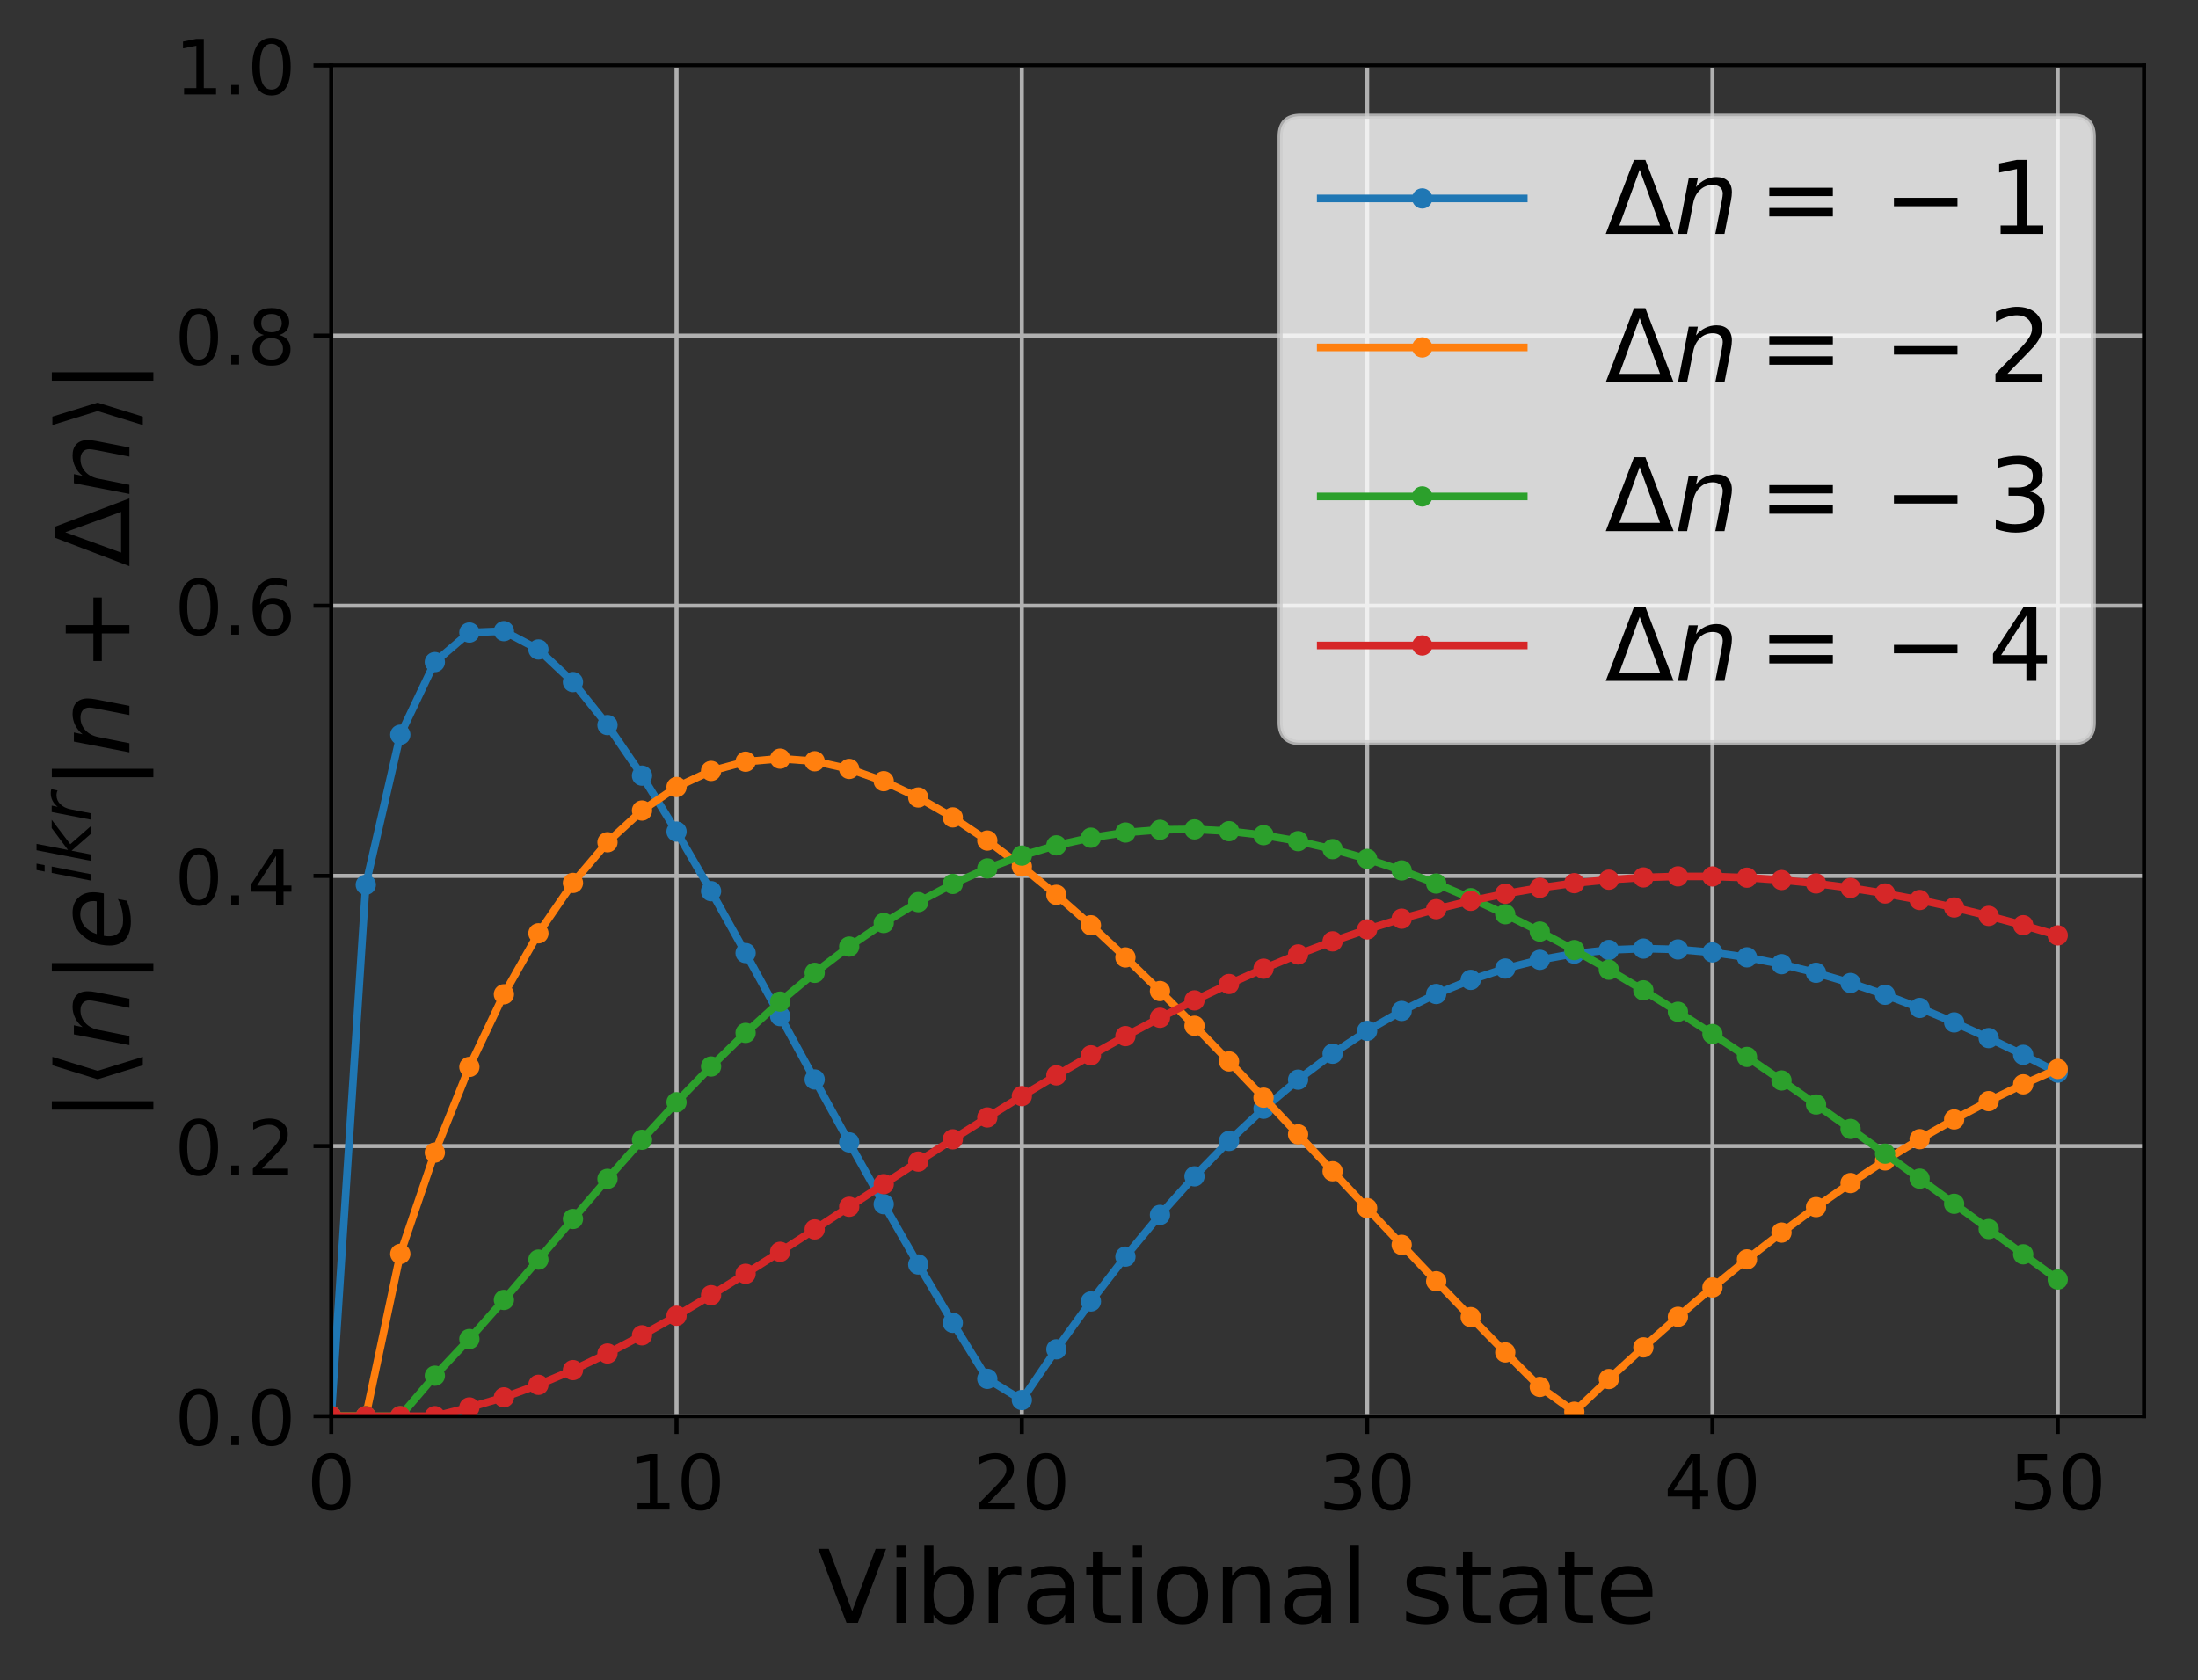<?xml version="1.0" encoding="utf-8" standalone="no"?>
<!DOCTYPE svg PUBLIC "-//W3C//DTD SVG 1.1//EN"
  "http://www.w3.org/Graphics/SVG/1.1/DTD/svg11.dtd">
<!-- Created with matplotlib (http://matplotlib.org/) -->
<svg height="331pt" version="1.1" viewBox="0 0 433 331" width="433pt" xmlns="http://www.w3.org/2000/svg" xmlns:xlink="http://www.w3.org/1999/xlink">
 <rect x="0" y="0" width="433" height="331" fill="#333333" stroke="none"/>
 <defs>
  <style type="text/css">
*{stroke-linecap:butt;stroke-linejoin:round;}
  </style>
 </defs>
 <g id="figure_1">
  <g id="patch_1">
   <path d="M 0 331.084 
L 433.075 331.084 
L 433.075 0 
L 0 0 
z
" style="fill:none;"/>
  </g>
  <g id="axes_1">
   <g id="patch_2">
    <path d="M 65.255 279.011 
L 422.375 279.011 
L 422.375 12.899 
L 65.255 12.899 
z
" style="fill:none;"/>
   </g>
   <g id="matplotlib.axis_1">
    <g id="xtick_1">
     <g id="line2d_1">
      <path clip-path="url(#p3f81efb820)" d="M 65.255 279.011 
L 65.255 12.899 
" style="fill:none;stroke:#b0b0b0;stroke-linecap:square;stroke-width:0.8;"/>
     </g>
     <g id="line2d_2">
      <defs>
       <path d="M 0 0 
L 0 3.5 
" id="mb1d8eed1ad" style="stroke:#000000;stroke-width:0.8;"/>
      </defs>
      <g>
       <use style="stroke:#000000;stroke-width:0.8;" x="65.255" xlink:href="#mb1d8eed1ad" y="279.011"/>
      </g>
     </g>
     <g id="text_1">
      <!-- 0 -->
      <defs>
       <path d="M 31.781 66.406 
Q 24.172 66.406 20.328 58.906 
Q 16.5 51.422 16.5 36.375 
Q 16.5 21.391 20.328 13.891 
Q 24.172 6.391 31.781 6.391 
Q 39.453 6.391 43.281 13.891 
Q 47.125 21.391 47.125 36.375 
Q 47.125 51.422 43.281 58.906 
Q 39.453 66.406 31.781 66.406 
M 31.781 74.219 
Q 44.047 74.219 50.516 64.516 
Q 56.984 54.828 56.984 36.375 
Q 56.984 17.969 50.516 8.266 
Q 44.047 -1.422 31.781 -1.422 
Q 19.531 -1.422 13.062 8.266 
Q 6.594 17.969 6.594 36.375 
Q 6.594 54.828 13.062 64.516 
Q 19.531 74.219 31.781 74.219 
" id="DejaVuSans-30"/>
      </defs>
      <g transform="translate(60.483 297.408)scale(0.15 -0.15)">
       <use xlink:href="#DejaVuSans-30"/>
      </g>
     </g>
    </g>
    <g id="xtick_2">
     <g id="line2d_3">
      <path clip-path="url(#p3f81efb820)" d="M 133.278 279.011 
L 133.278 12.899 
" style="fill:none;stroke:#b0b0b0;stroke-linecap:square;stroke-width:0.8;"/>
     </g>
     <g id="line2d_4">
      <g>
       <use style="stroke:#000000;stroke-width:0.8;" x="133.278" xlink:href="#mb1d8eed1ad" y="279.011"/>
      </g>
     </g>
     <g id="text_2">
      <!-- 10 -->
      <defs>
       <path d="M 12.406 8.297 
L 28.516 8.297 
L 28.516 63.922 
L 10.984 60.406 
L 10.984 69.391 
L 28.422 72.906 
L 38.281 72.906 
L 38.281 8.297 
L 54.391 8.297 
L 54.391 0 
L 12.406 0 
z
" id="DejaVuSans-31"/>
      </defs>
      <g transform="translate(123.734 297.408)scale(0.15 -0.15)">
       <use xlink:href="#DejaVuSans-31"/>
       <use x="63.623" xlink:href="#DejaVuSans-30"/>
      </g>
     </g>
    </g>
    <g id="xtick_3">
     <g id="line2d_5">
      <path clip-path="url(#p3f81efb820)" d="M 201.3 279.011 
L 201.3 12.899 
" style="fill:none;stroke:#b0b0b0;stroke-linecap:square;stroke-width:0.8;"/>
     </g>
     <g id="line2d_6">
      <g>
       <use style="stroke:#000000;stroke-width:0.8;" x="201.3" xlink:href="#mb1d8eed1ad" y="279.011"/>
      </g>
     </g>
     <g id="text_3">
      <!-- 20 -->
      <defs>
       <path d="M 19.188 8.297 
L 53.609 8.297 
L 53.609 0 
L 7.328 0 
L 7.328 8.297 
Q 12.938 14.109 22.625 23.891 
Q 32.328 33.688 34.812 36.531 
Q 39.547 41.844 41.422 45.531 
Q 43.312 49.219 43.312 52.781 
Q 43.312 58.594 39.234 62.25 
Q 35.156 65.922 28.609 65.922 
Q 23.969 65.922 18.812 64.312 
Q 13.672 62.703 7.812 59.422 
L 7.812 69.391 
Q 13.766 71.781 18.938 73 
Q 24.125 74.219 28.422 74.219 
Q 39.75 74.219 46.484 68.547 
Q 53.219 62.891 53.219 53.422 
Q 53.219 48.922 51.531 44.891 
Q 49.859 40.875 45.406 35.406 
Q 44.188 33.984 37.641 27.219 
Q 31.109 20.453 19.188 8.297 
" id="DejaVuSans-32"/>
      </defs>
      <g transform="translate(191.757 297.408)scale(0.15 -0.15)">
       <use xlink:href="#DejaVuSans-32"/>
       <use x="63.623" xlink:href="#DejaVuSans-30"/>
      </g>
     </g>
    </g>
    <g id="xtick_4">
     <g id="line2d_7">
      <path clip-path="url(#p3f81efb820)" d="M 269.323 279.011 
L 269.323 12.899 
" style="fill:none;stroke:#b0b0b0;stroke-linecap:square;stroke-width:0.8;"/>
     </g>
     <g id="line2d_8">
      <g>
       <use style="stroke:#000000;stroke-width:0.8;" x="269.323" xlink:href="#mb1d8eed1ad" y="279.011"/>
      </g>
     </g>
     <g id="text_4">
      <!-- 30 -->
      <defs>
       <path d="M 40.578 39.312 
Q 47.656 37.797 51.625 33 
Q 55.609 28.219 55.609 21.188 
Q 55.609 10.406 48.188 4.484 
Q 40.766 -1.422 27.094 -1.422 
Q 22.516 -1.422 17.656 -0.516 
Q 12.797 0.391 7.625 2.203 
L 7.625 11.719 
Q 11.719 9.328 16.594 8.109 
Q 21.484 6.891 26.812 6.891 
Q 36.078 6.891 40.938 10.547 
Q 45.797 14.203 45.797 21.188 
Q 45.797 27.641 41.281 31.266 
Q 36.766 34.906 28.719 34.906 
L 20.219 34.906 
L 20.219 43.016 
L 29.109 43.016 
Q 36.375 43.016 40.234 45.922 
Q 44.094 48.828 44.094 54.297 
Q 44.094 59.906 40.109 62.906 
Q 36.141 65.922 28.719 65.922 
Q 24.656 65.922 20.016 65.031 
Q 15.375 64.156 9.812 62.312 
L 9.812 71.094 
Q 15.438 72.656 20.344 73.438 
Q 25.25 74.219 29.594 74.219 
Q 40.828 74.219 47.359 69.109 
Q 53.906 64.016 53.906 55.328 
Q 53.906 49.266 50.438 45.094 
Q 46.969 40.922 40.578 39.312 
" id="DejaVuSans-33"/>
      </defs>
      <g transform="translate(259.78 297.408)scale(0.15 -0.15)">
       <use xlink:href="#DejaVuSans-33"/>
       <use x="63.623" xlink:href="#DejaVuSans-30"/>
      </g>
     </g>
    </g>
    <g id="xtick_5">
     <g id="line2d_9">
      <path clip-path="url(#p3f81efb820)" d="M 337.346 279.011 
L 337.346 12.899 
" style="fill:none;stroke:#b0b0b0;stroke-linecap:square;stroke-width:0.8;"/>
     </g>
     <g id="line2d_10">
      <g>
       <use style="stroke:#000000;stroke-width:0.8;" x="337.346" xlink:href="#mb1d8eed1ad" y="279.011"/>
      </g>
     </g>
     <g id="text_5">
      <!-- 40 -->
      <defs>
       <path d="M 37.797 64.312 
L 12.891 25.391 
L 37.797 25.391 
z
M 35.203 72.906 
L 47.609 72.906 
L 47.609 25.391 
L 58.016 25.391 
L 58.016 17.188 
L 47.609 17.188 
L 47.609 0 
L 37.797 0 
L 37.797 17.188 
L 4.891 17.188 
L 4.891 26.703 
z
" id="DejaVuSans-34"/>
      </defs>
      <g transform="translate(327.802 297.408)scale(0.15 -0.15)">
       <use xlink:href="#DejaVuSans-34"/>
       <use x="63.623" xlink:href="#DejaVuSans-30"/>
      </g>
     </g>
    </g>
    <g id="xtick_6">
     <g id="line2d_11">
      <path clip-path="url(#p3f81efb820)" d="M 405.369 279.011 
L 405.369 12.899 
" style="fill:none;stroke:#b0b0b0;stroke-linecap:square;stroke-width:0.8;"/>
     </g>
     <g id="line2d_12">
      <g>
       <use style="stroke:#000000;stroke-width:0.8;" x="405.369" xlink:href="#mb1d8eed1ad" y="279.011"/>
      </g>
     </g>
     <g id="text_6">
      <!-- 50 -->
      <defs>
       <path d="M 10.797 72.906 
L 49.516 72.906 
L 49.516 64.594 
L 19.828 64.594 
L 19.828 46.734 
Q 21.969 47.469 24.109 47.828 
Q 26.266 48.188 28.422 48.188 
Q 40.625 48.188 47.75 41.5 
Q 54.891 34.812 54.891 23.391 
Q 54.891 11.625 47.562 5.094 
Q 40.234 -1.422 26.906 -1.422 
Q 22.312 -1.422 17.547 -0.641 
Q 12.797 0.141 7.719 1.703 
L 7.719 11.625 
Q 12.109 9.234 16.797 8.062 
Q 21.484 6.891 26.703 6.891 
Q 35.156 6.891 40.078 11.328 
Q 45.016 15.766 45.016 23.391 
Q 45.016 31 40.078 35.438 
Q 35.156 39.891 26.703 39.891 
Q 22.75 39.891 18.812 39.016 
Q 14.891 38.141 10.797 36.281 
z
" id="DejaVuSans-35"/>
      </defs>
      <g transform="translate(395.825 297.408)scale(0.15 -0.15)">
       <use xlink:href="#DejaVuSans-35"/>
       <use x="63.623" xlink:href="#DejaVuSans-30"/>
      </g>
     </g>
    </g>
    <g id="text_7">
     <!-- Vibrational state -->
     <defs>
      <path d="M 28.609 0 
L 0.781 72.906 
L 11.078 72.906 
L 34.188 11.531 
L 57.328 72.906 
L 67.578 72.906 
L 39.797 0 
z
" id="DejaVuSans-56"/>
      <path d="M 9.422 54.688 
L 18.406 54.688 
L 18.406 0 
L 9.422 0 
z
M 9.422 75.984 
L 18.406 75.984 
L 18.406 64.594 
L 9.422 64.594 
z
" id="DejaVuSans-69"/>
      <path d="M 48.688 27.297 
Q 48.688 37.203 44.609 42.844 
Q 40.531 48.484 33.406 48.484 
Q 26.266 48.484 22.188 42.844 
Q 18.109 37.203 18.109 27.297 
Q 18.109 17.391 22.188 11.75 
Q 26.266 6.109 33.406 6.109 
Q 40.531 6.109 44.609 11.75 
Q 48.688 17.391 48.688 27.297 
M 18.109 46.391 
Q 20.953 51.266 25.266 53.625 
Q 29.594 56 35.594 56 
Q 45.562 56 51.781 48.094 
Q 58.016 40.188 58.016 27.297 
Q 58.016 14.406 51.781 6.484 
Q 45.562 -1.422 35.594 -1.422 
Q 29.594 -1.422 25.266 0.953 
Q 20.953 3.328 18.109 8.203 
L 18.109 0 
L 9.078 0 
L 9.078 75.984 
L 18.109 75.984 
z
" id="DejaVuSans-62"/>
      <path d="M 41.109 46.297 
Q 39.594 47.172 37.812 47.578 
Q 36.031 48 33.891 48 
Q 26.266 48 22.188 43.047 
Q 18.109 38.094 18.109 28.812 
L 18.109 0 
L 9.078 0 
L 9.078 54.688 
L 18.109 54.688 
L 18.109 46.188 
Q 20.953 51.172 25.484 53.578 
Q 30.031 56 36.531 56 
Q 37.453 56 38.578 55.875 
Q 39.703 55.766 41.062 55.516 
z
" id="DejaVuSans-72"/>
      <path d="M 34.281 27.484 
Q 23.391 27.484 19.188 25 
Q 14.984 22.516 14.984 16.5 
Q 14.984 11.719 18.141 8.906 
Q 21.297 6.109 26.703 6.109 
Q 34.188 6.109 38.703 11.406 
Q 43.219 16.703 43.219 25.484 
L 43.219 27.484 
z
M 52.203 31.203 
L 52.203 0 
L 43.219 0 
L 43.219 8.297 
Q 40.141 3.328 35.547 0.953 
Q 30.953 -1.422 24.312 -1.422 
Q 15.922 -1.422 10.953 3.297 
Q 6 8.016 6 15.922 
Q 6 25.141 12.172 29.828 
Q 18.359 34.516 30.609 34.516 
L 43.219 34.516 
L 43.219 35.406 
Q 43.219 41.609 39.141 45 
Q 35.062 48.391 27.688 48.391 
Q 23 48.391 18.547 47.266 
Q 14.109 46.141 10.016 43.891 
L 10.016 52.203 
Q 14.938 54.109 19.578 55.047 
Q 24.219 56 28.609 56 
Q 40.484 56 46.344 49.844 
Q 52.203 43.703 52.203 31.203 
" id="DejaVuSans-61"/>
      <path d="M 18.312 70.219 
L 18.312 54.688 
L 36.812 54.688 
L 36.812 47.703 
L 18.312 47.703 
L 18.312 18.016 
Q 18.312 11.328 20.141 9.422 
Q 21.969 7.516 27.594 7.516 
L 36.812 7.516 
L 36.812 0 
L 27.594 0 
Q 17.188 0 13.234 3.875 
Q 9.281 7.766 9.281 18.016 
L 9.281 47.703 
L 2.688 47.703 
L 2.688 54.688 
L 9.281 54.688 
L 9.281 70.219 
z
" id="DejaVuSans-74"/>
      <path d="M 30.609 48.391 
Q 23.391 48.391 19.188 42.75 
Q 14.984 37.109 14.984 27.297 
Q 14.984 17.484 19.156 11.844 
Q 23.344 6.203 30.609 6.203 
Q 37.797 6.203 41.984 11.859 
Q 46.188 17.531 46.188 27.297 
Q 46.188 37.016 41.984 42.703 
Q 37.797 48.391 30.609 48.391 
M 30.609 56 
Q 42.328 56 49.016 48.375 
Q 55.719 40.766 55.719 27.297 
Q 55.719 13.875 49.016 6.219 
Q 42.328 -1.422 30.609 -1.422 
Q 18.844 -1.422 12.172 6.219 
Q 5.516 13.875 5.516 27.297 
Q 5.516 40.766 12.172 48.375 
Q 18.844 56 30.609 56 
" id="DejaVuSans-6f"/>
      <path d="M 54.891 33.016 
L 54.891 0 
L 45.906 0 
L 45.906 32.719 
Q 45.906 40.484 42.875 44.328 
Q 39.844 48.188 33.797 48.188 
Q 26.516 48.188 22.312 43.547 
Q 18.109 38.922 18.109 30.906 
L 18.109 0 
L 9.078 0 
L 9.078 54.688 
L 18.109 54.688 
L 18.109 46.188 
Q 21.344 51.125 25.703 53.562 
Q 30.078 56 35.797 56 
Q 45.219 56 50.047 50.172 
Q 54.891 44.344 54.891 33.016 
" id="DejaVuSans-6e"/>
      <path d="M 9.422 75.984 
L 18.406 75.984 
L 18.406 0 
L 9.422 0 
z
" id="DejaVuSans-6c"/>
      <path id="DejaVuSans-20"/>
      <path d="M 44.281 53.078 
L 44.281 44.578 
Q 40.484 46.531 36.375 47.5 
Q 32.281 48.484 27.875 48.484 
Q 21.188 48.484 17.844 46.438 
Q 14.5 44.391 14.5 40.281 
Q 14.5 37.156 16.891 35.375 
Q 19.281 33.594 26.516 31.984 
L 29.594 31.297 
Q 39.156 29.25 43.188 25.516 
Q 47.219 21.781 47.219 15.094 
Q 47.219 7.469 41.188 3.016 
Q 35.156 -1.422 24.609 -1.422 
Q 20.219 -1.422 15.453 -0.562 
Q 10.688 0.297 5.422 2 
L 5.422 11.281 
Q 10.406 8.688 15.234 7.391 
Q 20.062 6.109 24.812 6.109 
Q 31.156 6.109 34.562 8.281 
Q 37.984 10.453 37.984 14.406 
Q 37.984 18.062 35.516 20.016 
Q 33.062 21.969 24.703 23.781 
L 21.578 24.516 
Q 13.234 26.266 9.516 29.906 
Q 5.812 33.547 5.812 39.891 
Q 5.812 47.609 11.281 51.797 
Q 16.75 56 26.812 56 
Q 31.781 56 36.172 55.266 
Q 40.578 54.547 44.281 53.078 
" id="DejaVuSans-73"/>
      <path d="M 56.203 29.594 
L 56.203 25.203 
L 14.891 25.203 
Q 15.484 15.922 20.484 11.062 
Q 25.484 6.203 34.422 6.203 
Q 39.594 6.203 44.453 7.469 
Q 49.312 8.734 54.109 11.281 
L 54.109 2.781 
Q 49.266 0.734 44.188 -0.344 
Q 39.109 -1.422 33.891 -1.422 
Q 20.797 -1.422 13.156 6.188 
Q 5.516 13.812 5.516 26.812 
Q 5.516 40.234 12.766 48.109 
Q 20.016 56 32.328 56 
Q 43.359 56 49.781 48.891 
Q 56.203 41.797 56.203 29.594 
M 47.219 32.234 
Q 47.125 39.594 43.094 43.984 
Q 39.062 48.391 32.422 48.391 
Q 24.906 48.391 20.391 44.141 
Q 15.875 39.891 15.188 32.172 
z
" id="DejaVuSans-65"/>
     </defs>
     <g transform="translate(161.041 319.725)scale(0.2 -0.2)">
      <use xlink:href="#DejaVuSans-56"/>
      <use x="68.377" xlink:href="#DejaVuSans-69"/>
      <use x="96.16" xlink:href="#DejaVuSans-62"/>
      <use x="159.637" xlink:href="#DejaVuSans-72"/>
      <use x="200.75" xlink:href="#DejaVuSans-61"/>
      <use x="262.029" xlink:href="#DejaVuSans-74"/>
      <use x="301.238" xlink:href="#DejaVuSans-69"/>
      <use x="329.021" xlink:href="#DejaVuSans-6f"/>
      <use x="390.203" xlink:href="#DejaVuSans-6e"/>
      <use x="453.582" xlink:href="#DejaVuSans-61"/>
      <use x="514.861" xlink:href="#DejaVuSans-6c"/>
      <use x="542.645" xlink:href="#DejaVuSans-20"/>
      <use x="574.432" xlink:href="#DejaVuSans-73"/>
      <use x="626.531" xlink:href="#DejaVuSans-74"/>
      <use x="665.74" xlink:href="#DejaVuSans-61"/>
      <use x="727.02" xlink:href="#DejaVuSans-74"/>
      <use x="766.229" xlink:href="#DejaVuSans-65"/>
     </g>
    </g>
   </g>
   <g id="matplotlib.axis_2">
    <g id="ytick_1">
     <g id="line2d_13">
      <path clip-path="url(#p3f81efb820)" d="M 65.255 279.011 
L 422.375 279.011 
" style="fill:none;stroke:#b0b0b0;stroke-linecap:square;stroke-width:0.8;"/>
     </g>
     <g id="line2d_14">
      <defs>
       <path d="M 0 0 
L -3.5 0 
" id="m863b20e498" style="stroke:#000000;stroke-width:0.8;"/>
      </defs>
      <g>
       <use style="stroke:#000000;stroke-width:0.8;" x="65.255" xlink:href="#m863b20e498" y="279.011"/>
      </g>
     </g>
     <g id="text_8">
      <!-- 0.0 -->
      <defs>
       <path d="M 10.688 12.406 
L 21 12.406 
L 21 0 
L 10.688 0 
z
" id="DejaVuSans-2e"/>
      </defs>
      <g transform="translate(34.4 284.71)scale(0.15 -0.15)">
       <use xlink:href="#DejaVuSans-30"/>
       <use x="63.623" xlink:href="#DejaVuSans-2e"/>
       <use x="95.41" xlink:href="#DejaVuSans-30"/>
      </g>
     </g>
    </g>
    <g id="ytick_2">
     <g id="line2d_15">
      <path clip-path="url(#p3f81efb820)" d="M 65.255 225.788 
L 422.375 225.788 
" style="fill:none;stroke:#b0b0b0;stroke-linecap:square;stroke-width:0.8;"/>
     </g>
     <g id="line2d_16">
      <g>
       <use style="stroke:#000000;stroke-width:0.8;" x="65.255" xlink:href="#m863b20e498" y="225.788"/>
      </g>
     </g>
     <g id="text_9">
      <!-- 0.2 -->
      <g transform="translate(34.4 231.487)scale(0.15 -0.15)">
       <use xlink:href="#DejaVuSans-30"/>
       <use x="63.623" xlink:href="#DejaVuSans-2e"/>
       <use x="95.41" xlink:href="#DejaVuSans-32"/>
      </g>
     </g>
    </g>
    <g id="ytick_3">
     <g id="line2d_17">
      <path clip-path="url(#p3f81efb820)" d="M 65.255 172.566 
L 422.375 172.566 
" style="fill:none;stroke:#b0b0b0;stroke-linecap:square;stroke-width:0.8;"/>
     </g>
     <g id="line2d_18">
      <g>
       <use style="stroke:#000000;stroke-width:0.8;" x="65.255" xlink:href="#m863b20e498" y="172.566"/>
      </g>
     </g>
     <g id="text_10">
      <!-- 0.4 -->
      <g transform="translate(34.4 178.265)scale(0.15 -0.15)">
       <use xlink:href="#DejaVuSans-30"/>
       <use x="63.623" xlink:href="#DejaVuSans-2e"/>
       <use x="95.41" xlink:href="#DejaVuSans-34"/>
      </g>
     </g>
    </g>
    <g id="ytick_4">
     <g id="line2d_19">
      <path clip-path="url(#p3f81efb820)" d="M 65.255 119.344 
L 422.375 119.344 
" style="fill:none;stroke:#b0b0b0;stroke-linecap:square;stroke-width:0.8;"/>
     </g>
     <g id="line2d_20">
      <g>
       <use style="stroke:#000000;stroke-width:0.8;" x="65.255" xlink:href="#m863b20e498" y="119.344"/>
      </g>
     </g>
     <g id="text_11">
      <!-- 0.6 -->
      <defs>
       <path d="M 33.016 40.375 
Q 26.375 40.375 22.484 35.828 
Q 18.609 31.297 18.609 23.391 
Q 18.609 15.531 22.484 10.953 
Q 26.375 6.391 33.016 6.391 
Q 39.656 6.391 43.531 10.953 
Q 47.406 15.531 47.406 23.391 
Q 47.406 31.297 43.531 35.828 
Q 39.656 40.375 33.016 40.375 
M 52.594 71.297 
L 52.594 62.312 
Q 48.875 64.062 45.094 64.984 
Q 41.312 65.922 37.594 65.922 
Q 27.828 65.922 22.672 59.328 
Q 17.531 52.734 16.797 39.406 
Q 19.672 43.656 24.016 45.922 
Q 28.375 48.188 33.594 48.188 
Q 44.578 48.188 50.953 41.516 
Q 57.328 34.859 57.328 23.391 
Q 57.328 12.156 50.688 5.359 
Q 44.047 -1.422 33.016 -1.422 
Q 20.359 -1.422 13.672 8.266 
Q 6.984 17.969 6.984 36.375 
Q 6.984 53.656 15.188 63.938 
Q 23.391 74.219 37.203 74.219 
Q 40.922 74.219 44.703 73.484 
Q 48.484 72.75 52.594 71.297 
" id="DejaVuSans-36"/>
      </defs>
      <g transform="translate(34.4 125.042)scale(0.15 -0.15)">
       <use xlink:href="#DejaVuSans-30"/>
       <use x="63.623" xlink:href="#DejaVuSans-2e"/>
       <use x="95.41" xlink:href="#DejaVuSans-36"/>
      </g>
     </g>
    </g>
    <g id="ytick_5">
     <g id="line2d_21">
      <path clip-path="url(#p3f81efb820)" d="M 65.255 66.121 
L 422.375 66.121 
" style="fill:none;stroke:#b0b0b0;stroke-linecap:square;stroke-width:0.8;"/>
     </g>
     <g id="line2d_22">
      <g>
       <use style="stroke:#000000;stroke-width:0.8;" x="65.255" xlink:href="#m863b20e498" y="66.121"/>
      </g>
     </g>
     <g id="text_12">
      <!-- 0.8 -->
      <defs>
       <path d="M 31.781 34.625 
Q 24.75 34.625 20.719 30.859 
Q 16.703 27.094 16.703 20.516 
Q 16.703 13.922 20.719 10.156 
Q 24.75 6.391 31.781 6.391 
Q 38.812 6.391 42.859 10.172 
Q 46.922 13.969 46.922 20.516 
Q 46.922 27.094 42.891 30.859 
Q 38.875 34.625 31.781 34.625 
M 21.922 38.812 
Q 15.578 40.375 12.031 44.719 
Q 8.5 49.078 8.5 55.328 
Q 8.5 64.062 14.719 69.141 
Q 20.953 74.219 31.781 74.219 
Q 42.672 74.219 48.875 69.141 
Q 55.078 64.062 55.078 55.328 
Q 55.078 49.078 51.531 44.719 
Q 48 40.375 41.703 38.812 
Q 48.828 37.156 52.797 32.312 
Q 56.781 27.484 56.781 20.516 
Q 56.781 9.906 50.312 4.234 
Q 43.844 -1.422 31.781 -1.422 
Q 19.734 -1.422 13.25 4.234 
Q 6.781 9.906 6.781 20.516 
Q 6.781 27.484 10.781 32.312 
Q 14.797 37.156 21.922 38.812 
M 18.312 54.391 
Q 18.312 48.734 21.844 45.562 
Q 25.391 42.391 31.781 42.391 
Q 38.141 42.391 41.719 45.562 
Q 45.312 48.734 45.312 54.391 
Q 45.312 60.062 41.719 63.234 
Q 38.141 66.406 31.781 66.406 
Q 25.391 66.406 21.844 63.234 
Q 18.312 60.062 18.312 54.391 
" id="DejaVuSans-38"/>
      </defs>
      <g transform="translate(34.4 71.82)scale(0.15 -0.15)">
       <use xlink:href="#DejaVuSans-30"/>
       <use x="63.623" xlink:href="#DejaVuSans-2e"/>
       <use x="95.41" xlink:href="#DejaVuSans-38"/>
      </g>
     </g>
    </g>
    <g id="ytick_6">
     <g id="line2d_23">
      <path clip-path="url(#p3f81efb820)" d="M 65.255 12.899 
L 422.375 12.899 
" style="fill:none;stroke:#b0b0b0;stroke-linecap:square;stroke-width:0.8;"/>
     </g>
     <g id="line2d_24">
      <g>
       <use style="stroke:#000000;stroke-width:0.8;" x="65.255" xlink:href="#m863b20e498" y="12.899"/>
      </g>
     </g>
     <g id="text_13">
      <!-- 1.0 -->
      <g transform="translate(34.4 18.598)scale(0.15 -0.15)">
       <use xlink:href="#DejaVuSans-31"/>
       <use x="63.623" xlink:href="#DejaVuSans-2e"/>
       <use x="95.41" xlink:href="#DejaVuSans-30"/>
      </g>
     </g>
    </g>
    <g id="text_14">
     <!-- $|\langle n |e^{ikr}| n + \Delta n \rangle|$ -->
     <defs>
      <path d="M 21 76.422 
L 21 -23.578 
L 12.703 -23.578 
L 12.703 76.422 
z
" id="DejaVuSans-7c"/>
      <path d="M 8.938 31.344 
L 22.703 75.875 
L 31 75.875 
L 17.234 31.344 
L 31 -13.188 
L 22.703 -13.188 
z
" id="DejaVuSans-27e8"/>
      <path d="M 55.719 33.016 
L 49.312 0 
L 40.281 0 
L 46.688 32.672 
Q 47.125 34.969 47.359 36.719 
Q 47.609 38.484 47.609 39.5 
Q 47.609 43.609 45.016 45.891 
Q 42.438 48.188 37.797 48.188 
Q 30.562 48.188 25.344 43.375 
Q 20.125 38.578 18.5 30.328 
L 12.5 0 
L 3.516 0 
L 14.109 54.688 
L 23.094 54.688 
L 21.297 46.094 
Q 25.047 50.828 30.312 53.406 
Q 35.594 56 41.406 56 
Q 48.641 56 52.609 52.094 
Q 56.594 48.188 56.594 41.109 
Q 56.594 39.359 56.375 37.359 
Q 56.156 35.359 55.719 33.016 
" id="DejaVuSans-Oblique-6e"/>
      <path d="M 48.094 32.234 
Q 48.25 33.016 48.312 33.844 
Q 48.391 34.672 48.391 35.5 
Q 48.391 41.453 44.891 44.922 
Q 41.406 48.391 35.406 48.391 
Q 28.719 48.391 23.578 44.156 
Q 18.453 39.938 15.828 32.172 
z
M 55.906 25.203 
L 14.109 25.203 
Q 13.812 23.344 13.719 22.266 
Q 13.625 21.188 13.625 20.406 
Q 13.625 13.625 17.797 9.906 
Q 21.969 6.203 29.594 6.203 
Q 35.453 6.203 40.672 7.516 
Q 45.906 8.844 50.391 11.375 
L 48.688 2.484 
Q 43.844 0.531 38.688 -0.438 
Q 33.547 -1.422 28.219 -1.422 
Q 16.844 -1.422 10.719 4.016 
Q 4.594 9.469 4.594 19.484 
Q 4.594 28.031 7.641 35.375 
Q 10.688 42.719 16.609 48.484 
Q 20.406 52.094 25.656 54.047 
Q 30.906 56 36.812 56 
Q 46.094 56 51.578 50.438 
Q 57.078 44.875 57.078 35.5 
Q 57.078 33.25 56.781 30.688 
Q 56.5 28.125 55.906 25.203 
" id="DejaVuSans-Oblique-65"/>
      <path d="M 18.312 75.984 
L 27.297 75.984 
L 25.094 64.594 
L 16.109 64.594 
z
M 14.203 54.688 
L 23.188 54.688 
L 12.5 0 
L 3.516 0 
z
" id="DejaVuSans-Oblique-69"/>
      <path d="M 18.312 75.984 
L 27.297 75.984 
L 18.703 31.688 
L 49.516 54.688 
L 61.188 54.688 
L 26.812 28.516 
L 51.906 0 
L 41.016 0 
L 17.672 26.703 
L 12.5 0 
L 3.516 0 
z
" id="DejaVuSans-Oblique-6b"/>
      <path d="M 44.578 46.391 
Q 43.219 47.125 41.453 47.516 
Q 39.703 47.906 37.703 47.906 
Q 30.516 47.906 25.141 42.453 
Q 19.781 37.016 18.016 27.875 
L 12.5 0 
L 3.516 0 
L 14.203 54.688 
L 23.188 54.688 
L 21.484 46.188 
Q 25.047 50.922 30 53.453 
Q 34.969 56 40.578 56 
Q 42.047 56 43.453 55.828 
Q 44.875 55.672 46.297 55.281 
z
" id="DejaVuSans-Oblique-72"/>
      <path d="M 46 62.703 
L 46 35.5 
L 73.188 35.5 
L 73.188 27.203 
L 46 27.203 
L 46 0 
L 37.797 0 
L 37.797 27.203 
L 10.594 27.203 
L 10.594 35.5 
L 37.797 35.5 
L 37.797 62.703 
z
" id="DejaVuSans-2b"/>
      <path d="M 34.188 63.188 
L 14.156 8.203 
L 54.25 8.203 
z
M 0.781 0 
L 28.609 72.906 
L 39.797 72.906 
L 67.578 0 
z
" id="DejaVuSans-394"/>
      <path d="M 30.078 31.344 
L 16.312 -13.188 
L 8.016 -13.188 
L 21.781 31.344 
L 8.016 75.875 
L 16.312 75.875 
z
" id="DejaVuSans-27e9"/>
     </defs>
     <g transform="translate(25.6 221.155)rotate(-90)scale(0.2 -0.2)">
      <use transform="translate(0 0.53)" xlink:href="#DejaVuSans-7c"/>
      <use transform="translate(33.691 0.53)" xlink:href="#DejaVuSans-27e8"/>
      <use transform="translate(72.705 0.53)" xlink:href="#DejaVuSans-Oblique-6e"/>
      <use transform="translate(136.084 0.53)" xlink:href="#DejaVuSans-7c"/>
      <use transform="translate(169.775 0.53)" xlink:href="#DejaVuSans-Oblique-65"/>
      <use transform="translate(235.949 38.811)scale(0.7)" xlink:href="#DejaVuSans-Oblique-69"/>
      <use transform="translate(255.397 38.811)scale(0.7)" xlink:href="#DejaVuSans-Oblique-6b"/>
      <use transform="translate(295.934 38.811)scale(0.7)" xlink:href="#DejaVuSans-Oblique-72"/>
      <use transform="translate(327.448 0.53)" xlink:href="#DejaVuSans-7c"/>
      <use transform="translate(361.139 0.53)" xlink:href="#DejaVuSans-Oblique-6e"/>
      <use transform="translate(444 0.53)" xlink:href="#DejaVuSans-2b"/>
      <use transform="translate(547.272 0.53)" xlink:href="#DejaVuSans-394"/>
      <use transform="translate(615.68 0.53)" xlink:href="#DejaVuSans-Oblique-6e"/>
      <use transform="translate(679.059 0.53)" xlink:href="#DejaVuSans-27e9"/>
      <use transform="translate(718.073 0.53)" xlink:href="#DejaVuSans-7c"/>
     </g>
    </g>
   </g>
   <g id="line2d_25">
    <path clip-path="url(#p3f81efb820)" d="M 65.255 279.011 
L 72.057 174.313 
L 78.859 144.755 
L 85.662 130.443 
L 92.464 124.618 
L 99.266 124.344 
L 106.068 127.957 
L 112.871 134.38 
L 119.673 142.852 
L 126.475 152.813 
L 133.278 163.833 
L 140.08 175.574 
L 146.882 187.766 
L 153.684 200.191 
L 160.487 212.672 
L 167.289 225.064 
L 174.091 237.246 
L 180.894 249.122 
L 187.696 260.612 
L 194.498 271.653 
L 201.3 275.829 
L 208.103 265.831 
L 214.905 256.406 
L 221.707 247.575 
L 228.51 239.356 
L 235.312 231.757 
L 242.114 224.783 
L 248.916 218.435 
L 255.719 212.708 
L 262.521 207.596 
L 269.323 203.088 
L 276.126 199.171 
L 282.928 195.831 
L 289.73 193.051 
L 296.532 190.813 
L 303.335 189.099 
L 310.137 187.887 
L 316.939 187.157 
L 323.742 186.886 
L 330.544 187.054 
L 337.346 187.636 
L 344.148 188.611 
L 350.951 189.955 
L 357.753 191.646 
L 364.555 193.662 
L 371.358 195.978 
L 378.16 198.575 
L 384.962 201.428 
L 391.764 204.518 
L 398.567 207.822 
L 405.369 211.321 
" style="fill:none;stroke:#1f77b4;stroke-linecap:square;stroke-width:1.5;"/>
    <defs>
     <path d="M 0 1.5 
C 0.398 1.5 0.779 1.342 1.061 1.061 
C 1.342 0.779 1.5 0.398 1.5 0 
C 1.5 -0.398 1.342 -0.779 1.061 -1.061 
C 0.779 -1.342 0.398 -1.5 0 -1.5 
C -0.398 -1.5 -0.779 -1.342 -1.061 -1.061 
C -1.342 -0.779 -1.5 -0.398 -1.5 0 
C -1.5 0.398 -1.342 0.779 -1.061 1.061 
C -0.779 1.342 -0.398 1.5 0 1.5 
z
" id="m5d679743b8" style="stroke:#1f77b4;"/>
    </defs>
    <g clip-path="url(#p3f81efb820)">
     <use style="fill:#1f77b4;stroke:#1f77b4;" x="65.255" xlink:href="#m5d679743b8" y="279.011"/>
     <use style="fill:#1f77b4;stroke:#1f77b4;" x="72.057" xlink:href="#m5d679743b8" y="174.313"/>
     <use style="fill:#1f77b4;stroke:#1f77b4;" x="78.859" xlink:href="#m5d679743b8" y="144.755"/>
     <use style="fill:#1f77b4;stroke:#1f77b4;" x="85.662" xlink:href="#m5d679743b8" y="130.443"/>
     <use style="fill:#1f77b4;stroke:#1f77b4;" x="92.464" xlink:href="#m5d679743b8" y="124.618"/>
     <use style="fill:#1f77b4;stroke:#1f77b4;" x="99.266" xlink:href="#m5d679743b8" y="124.344"/>
     <use style="fill:#1f77b4;stroke:#1f77b4;" x="106.068" xlink:href="#m5d679743b8" y="127.957"/>
     <use style="fill:#1f77b4;stroke:#1f77b4;" x="112.871" xlink:href="#m5d679743b8" y="134.38"/>
     <use style="fill:#1f77b4;stroke:#1f77b4;" x="119.673" xlink:href="#m5d679743b8" y="142.852"/>
     <use style="fill:#1f77b4;stroke:#1f77b4;" x="126.475" xlink:href="#m5d679743b8" y="152.813"/>
     <use style="fill:#1f77b4;stroke:#1f77b4;" x="133.278" xlink:href="#m5d679743b8" y="163.833"/>
     <use style="fill:#1f77b4;stroke:#1f77b4;" x="140.08" xlink:href="#m5d679743b8" y="175.574"/>
     <use style="fill:#1f77b4;stroke:#1f77b4;" x="146.882" xlink:href="#m5d679743b8" y="187.766"/>
     <use style="fill:#1f77b4;stroke:#1f77b4;" x="153.684" xlink:href="#m5d679743b8" y="200.191"/>
     <use style="fill:#1f77b4;stroke:#1f77b4;" x="160.487" xlink:href="#m5d679743b8" y="212.672"/>
     <use style="fill:#1f77b4;stroke:#1f77b4;" x="167.289" xlink:href="#m5d679743b8" y="225.064"/>
     <use style="fill:#1f77b4;stroke:#1f77b4;" x="174.091" xlink:href="#m5d679743b8" y="237.246"/>
     <use style="fill:#1f77b4;stroke:#1f77b4;" x="180.894" xlink:href="#m5d679743b8" y="249.122"/>
     <use style="fill:#1f77b4;stroke:#1f77b4;" x="187.696" xlink:href="#m5d679743b8" y="260.612"/>
     <use style="fill:#1f77b4;stroke:#1f77b4;" x="194.498" xlink:href="#m5d679743b8" y="271.653"/>
     <use style="fill:#1f77b4;stroke:#1f77b4;" x="201.3" xlink:href="#m5d679743b8" y="275.829"/>
     <use style="fill:#1f77b4;stroke:#1f77b4;" x="208.103" xlink:href="#m5d679743b8" y="265.831"/>
     <use style="fill:#1f77b4;stroke:#1f77b4;" x="214.905" xlink:href="#m5d679743b8" y="256.406"/>
     <use style="fill:#1f77b4;stroke:#1f77b4;" x="221.707" xlink:href="#m5d679743b8" y="247.575"/>
     <use style="fill:#1f77b4;stroke:#1f77b4;" x="228.51" xlink:href="#m5d679743b8" y="239.356"/>
     <use style="fill:#1f77b4;stroke:#1f77b4;" x="235.312" xlink:href="#m5d679743b8" y="231.757"/>
     <use style="fill:#1f77b4;stroke:#1f77b4;" x="242.114" xlink:href="#m5d679743b8" y="224.783"/>
     <use style="fill:#1f77b4;stroke:#1f77b4;" x="248.916" xlink:href="#m5d679743b8" y="218.435"/>
     <use style="fill:#1f77b4;stroke:#1f77b4;" x="255.719" xlink:href="#m5d679743b8" y="212.708"/>
     <use style="fill:#1f77b4;stroke:#1f77b4;" x="262.521" xlink:href="#m5d679743b8" y="207.596"/>
     <use style="fill:#1f77b4;stroke:#1f77b4;" x="269.323" xlink:href="#m5d679743b8" y="203.088"/>
     <use style="fill:#1f77b4;stroke:#1f77b4;" x="276.126" xlink:href="#m5d679743b8" y="199.171"/>
     <use style="fill:#1f77b4;stroke:#1f77b4;" x="282.928" xlink:href="#m5d679743b8" y="195.831"/>
     <use style="fill:#1f77b4;stroke:#1f77b4;" x="289.73" xlink:href="#m5d679743b8" y="193.051"/>
     <use style="fill:#1f77b4;stroke:#1f77b4;" x="296.532" xlink:href="#m5d679743b8" y="190.813"/>
     <use style="fill:#1f77b4;stroke:#1f77b4;" x="303.335" xlink:href="#m5d679743b8" y="189.099"/>
     <use style="fill:#1f77b4;stroke:#1f77b4;" x="310.137" xlink:href="#m5d679743b8" y="187.887"/>
     <use style="fill:#1f77b4;stroke:#1f77b4;" x="316.939" xlink:href="#m5d679743b8" y="187.157"/>
     <use style="fill:#1f77b4;stroke:#1f77b4;" x="323.742" xlink:href="#m5d679743b8" y="186.886"/>
     <use style="fill:#1f77b4;stroke:#1f77b4;" x="330.544" xlink:href="#m5d679743b8" y="187.054"/>
     <use style="fill:#1f77b4;stroke:#1f77b4;" x="337.346" xlink:href="#m5d679743b8" y="187.636"/>
     <use style="fill:#1f77b4;stroke:#1f77b4;" x="344.148" xlink:href="#m5d679743b8" y="188.611"/>
     <use style="fill:#1f77b4;stroke:#1f77b4;" x="350.951" xlink:href="#m5d679743b8" y="189.955"/>
     <use style="fill:#1f77b4;stroke:#1f77b4;" x="357.753" xlink:href="#m5d679743b8" y="191.646"/>
     <use style="fill:#1f77b4;stroke:#1f77b4;" x="364.555" xlink:href="#m5d679743b8" y="193.662"/>
     <use style="fill:#1f77b4;stroke:#1f77b4;" x="371.358" xlink:href="#m5d679743b8" y="195.978"/>
     <use style="fill:#1f77b4;stroke:#1f77b4;" x="378.16" xlink:href="#m5d679743b8" y="198.575"/>
     <use style="fill:#1f77b4;stroke:#1f77b4;" x="384.962" xlink:href="#m5d679743b8" y="201.428"/>
     <use style="fill:#1f77b4;stroke:#1f77b4;" x="391.764" xlink:href="#m5d679743b8" y="204.518"/>
     <use style="fill:#1f77b4;stroke:#1f77b4;" x="398.567" xlink:href="#m5d679743b8" y="207.822"/>
     <use style="fill:#1f77b4;stroke:#1f77b4;" x="405.369" xlink:href="#m5d679743b8" y="211.321"/>
    </g>
   </g>
   <g id="line2d_26">
    <path clip-path="url(#p3f81efb820)" d="M 65.255 279.011 
L 72.057 279.011 
L 78.859 247.036 
L 85.662 227.073 
L 92.464 210.202 
L 99.266 195.891 
L 106.068 183.873 
L 112.871 173.946 
L 119.673 165.937 
L 126.475 159.687 
L 133.278 155.049 
L 140.08 151.884 
L 146.882 150.064 
L 153.684 149.467 
L 160.487 149.979 
L 167.289 151.491 
L 174.091 153.902 
L 180.894 157.117 
L 187.696 161.045 
L 194.498 165.603 
L 201.3 170.713 
L 208.103 176.298 
L 214.905 182.292 
L 221.707 188.629 
L 228.51 195.248 
L 235.312 202.094 
L 242.114 209.114 
L 248.916 216.259 
L 255.719 223.486 
L 262.521 230.753 
L 269.323 238.02 
L 276.126 245.254 
L 282.928 252.422 
L 289.73 259.494 
L 296.532 266.444 
L 303.335 273.247 
L 310.137 278.14 
L 316.939 271.694 
L 323.742 265.454 
L 330.544 259.435 
L 337.346 253.651 
L 344.148 248.114 
L 350.951 242.834 
L 357.753 237.82 
L 364.555 233.078 
L 371.358 228.616 
L 378.16 224.436 
L 384.962 220.542 
L 391.764 216.937 
L 398.567 213.621 
L 405.369 210.594 
" style="fill:none;stroke:#ff7f0e;stroke-linecap:square;stroke-width:1.5;"/>
    <defs>
     <path d="M 0 1.5 
C 0.398 1.5 0.779 1.342 1.061 1.061 
C 1.342 0.779 1.5 0.398 1.5 0 
C 1.5 -0.398 1.342 -0.779 1.061 -1.061 
C 0.779 -1.342 0.398 -1.5 0 -1.5 
C -0.398 -1.5 -0.779 -1.342 -1.061 -1.061 
C -1.342 -0.779 -1.5 -0.398 -1.5 0 
C -1.5 0.398 -1.342 0.779 -1.061 1.061 
C -0.779 1.342 -0.398 1.5 0 1.5 
z
" id="me3c23b092d" style="stroke:#ff7f0e;"/>
    </defs>
    <g clip-path="url(#p3f81efb820)">
     <use style="fill:#ff7f0e;stroke:#ff7f0e;" x="65.255" xlink:href="#me3c23b092d" y="279.011"/>
     <use style="fill:#ff7f0e;stroke:#ff7f0e;" x="72.057" xlink:href="#me3c23b092d" y="279.011"/>
     <use style="fill:#ff7f0e;stroke:#ff7f0e;" x="78.859" xlink:href="#me3c23b092d" y="247.036"/>
     <use style="fill:#ff7f0e;stroke:#ff7f0e;" x="85.662" xlink:href="#me3c23b092d" y="227.073"/>
     <use style="fill:#ff7f0e;stroke:#ff7f0e;" x="92.464" xlink:href="#me3c23b092d" y="210.202"/>
     <use style="fill:#ff7f0e;stroke:#ff7f0e;" x="99.266" xlink:href="#me3c23b092d" y="195.891"/>
     <use style="fill:#ff7f0e;stroke:#ff7f0e;" x="106.068" xlink:href="#me3c23b092d" y="183.873"/>
     <use style="fill:#ff7f0e;stroke:#ff7f0e;" x="112.871" xlink:href="#me3c23b092d" y="173.946"/>
     <use style="fill:#ff7f0e;stroke:#ff7f0e;" x="119.673" xlink:href="#me3c23b092d" y="165.937"/>
     <use style="fill:#ff7f0e;stroke:#ff7f0e;" x="126.475" xlink:href="#me3c23b092d" y="159.687"/>
     <use style="fill:#ff7f0e;stroke:#ff7f0e;" x="133.278" xlink:href="#me3c23b092d" y="155.049"/>
     <use style="fill:#ff7f0e;stroke:#ff7f0e;" x="140.08" xlink:href="#me3c23b092d" y="151.884"/>
     <use style="fill:#ff7f0e;stroke:#ff7f0e;" x="146.882" xlink:href="#me3c23b092d" y="150.064"/>
     <use style="fill:#ff7f0e;stroke:#ff7f0e;" x="153.684" xlink:href="#me3c23b092d" y="149.467"/>
     <use style="fill:#ff7f0e;stroke:#ff7f0e;" x="160.487" xlink:href="#me3c23b092d" y="149.979"/>
     <use style="fill:#ff7f0e;stroke:#ff7f0e;" x="167.289" xlink:href="#me3c23b092d" y="151.491"/>
     <use style="fill:#ff7f0e;stroke:#ff7f0e;" x="174.091" xlink:href="#me3c23b092d" y="153.902"/>
     <use style="fill:#ff7f0e;stroke:#ff7f0e;" x="180.894" xlink:href="#me3c23b092d" y="157.117"/>
     <use style="fill:#ff7f0e;stroke:#ff7f0e;" x="187.696" xlink:href="#me3c23b092d" y="161.045"/>
     <use style="fill:#ff7f0e;stroke:#ff7f0e;" x="194.498" xlink:href="#me3c23b092d" y="165.603"/>
     <use style="fill:#ff7f0e;stroke:#ff7f0e;" x="201.3" xlink:href="#me3c23b092d" y="170.713"/>
     <use style="fill:#ff7f0e;stroke:#ff7f0e;" x="208.103" xlink:href="#me3c23b092d" y="176.298"/>
     <use style="fill:#ff7f0e;stroke:#ff7f0e;" x="214.905" xlink:href="#me3c23b092d" y="182.292"/>
     <use style="fill:#ff7f0e;stroke:#ff7f0e;" x="221.707" xlink:href="#me3c23b092d" y="188.629"/>
     <use style="fill:#ff7f0e;stroke:#ff7f0e;" x="228.51" xlink:href="#me3c23b092d" y="195.248"/>
     <use style="fill:#ff7f0e;stroke:#ff7f0e;" x="235.312" xlink:href="#me3c23b092d" y="202.094"/>
     <use style="fill:#ff7f0e;stroke:#ff7f0e;" x="242.114" xlink:href="#me3c23b092d" y="209.114"/>
     <use style="fill:#ff7f0e;stroke:#ff7f0e;" x="248.916" xlink:href="#me3c23b092d" y="216.259"/>
     <use style="fill:#ff7f0e;stroke:#ff7f0e;" x="255.719" xlink:href="#me3c23b092d" y="223.486"/>
     <use style="fill:#ff7f0e;stroke:#ff7f0e;" x="262.521" xlink:href="#me3c23b092d" y="230.753"/>
     <use style="fill:#ff7f0e;stroke:#ff7f0e;" x="269.323" xlink:href="#me3c23b092d" y="238.02"/>
     <use style="fill:#ff7f0e;stroke:#ff7f0e;" x="276.126" xlink:href="#me3c23b092d" y="245.254"/>
     <use style="fill:#ff7f0e;stroke:#ff7f0e;" x="282.928" xlink:href="#me3c23b092d" y="252.422"/>
     <use style="fill:#ff7f0e;stroke:#ff7f0e;" x="289.73" xlink:href="#me3c23b092d" y="259.494"/>
     <use style="fill:#ff7f0e;stroke:#ff7f0e;" x="296.532" xlink:href="#me3c23b092d" y="266.444"/>
     <use style="fill:#ff7f0e;stroke:#ff7f0e;" x="303.335" xlink:href="#me3c23b092d" y="273.247"/>
     <use style="fill:#ff7f0e;stroke:#ff7f0e;" x="310.137" xlink:href="#me3c23b092d" y="278.14"/>
     <use style="fill:#ff7f0e;stroke:#ff7f0e;" x="316.939" xlink:href="#me3c23b092d" y="271.694"/>
     <use style="fill:#ff7f0e;stroke:#ff7f0e;" x="323.742" xlink:href="#me3c23b092d" y="265.454"/>
     <use style="fill:#ff7f0e;stroke:#ff7f0e;" x="330.544" xlink:href="#me3c23b092d" y="259.435"/>
     <use style="fill:#ff7f0e;stroke:#ff7f0e;" x="337.346" xlink:href="#me3c23b092d" y="253.651"/>
     <use style="fill:#ff7f0e;stroke:#ff7f0e;" x="344.148" xlink:href="#me3c23b092d" y="248.114"/>
     <use style="fill:#ff7f0e;stroke:#ff7f0e;" x="350.951" xlink:href="#me3c23b092d" y="242.834"/>
     <use style="fill:#ff7f0e;stroke:#ff7f0e;" x="357.753" xlink:href="#me3c23b092d" y="237.82"/>
     <use style="fill:#ff7f0e;stroke:#ff7f0e;" x="364.555" xlink:href="#me3c23b092d" y="233.078"/>
     <use style="fill:#ff7f0e;stroke:#ff7f0e;" x="371.358" xlink:href="#me3c23b092d" y="228.616"/>
     <use style="fill:#ff7f0e;stroke:#ff7f0e;" x="378.16" xlink:href="#me3c23b092d" y="224.436"/>
     <use style="fill:#ff7f0e;stroke:#ff7f0e;" x="384.962" xlink:href="#me3c23b092d" y="220.542"/>
     <use style="fill:#ff7f0e;stroke:#ff7f0e;" x="391.764" xlink:href="#me3c23b092d" y="216.937"/>
     <use style="fill:#ff7f0e;stroke:#ff7f0e;" x="398.567" xlink:href="#me3c23b092d" y="213.621"/>
     <use style="fill:#ff7f0e;stroke:#ff7f0e;" x="405.369" xlink:href="#me3c23b092d" y="210.594"/>
    </g>
   </g>
   <g id="line2d_27">
    <path clip-path="url(#p3f81efb820)" d="M 65.255 279.011 
L 72.057 279.011 
L 78.859 279.011 
L 85.662 271.038 
L 92.464 263.808 
L 99.266 256.106 
L 106.068 248.159 
L 112.871 240.158 
L 119.673 232.252 
L 126.475 224.554 
L 133.278 217.152 
L 140.08 210.115 
L 146.882 203.495 
L 153.684 197.333 
L 160.487 191.658 
L 167.289 186.491 
L 174.091 181.846 
L 180.894 177.73 
L 187.696 174.146 
L 194.498 171.092 
L 201.3 168.562 
L 208.103 166.548 
L 214.905 165.039 
L 221.707 164.021 
L 228.51 163.48 
L 235.312 163.398 
L 242.114 163.757 
L 248.916 164.539 
L 255.719 165.723 
L 262.521 167.29 
L 269.323 169.218 
L 276.126 171.486 
L 282.928 174.073 
L 289.73 176.957 
L 296.532 180.118 
L 303.335 183.534 
L 310.137 187.183 
L 316.939 191.047 
L 323.742 195.103 
L 330.544 199.332 
L 337.346 203.715 
L 344.148 208.233 
L 350.951 212.867 
L 357.753 217.598 
L 364.555 222.411 
L 371.358 227.287 
L 378.16 232.212 
L 384.962 237.168 
L 391.764 242.142 
L 398.567 247.118 
L 405.369 252.084 
" style="fill:none;stroke:#2ca02c;stroke-linecap:square;stroke-width:1.5;"/>
    <defs>
     <path d="M 0 1.5 
C 0.398 1.5 0.779 1.342 1.061 1.061 
C 1.342 0.779 1.5 0.398 1.5 0 
C 1.5 -0.398 1.342 -0.779 1.061 -1.061 
C 0.779 -1.342 0.398 -1.5 0 -1.5 
C -0.398 -1.5 -0.779 -1.342 -1.061 -1.061 
C -1.342 -0.779 -1.5 -0.398 -1.5 0 
C -1.5 0.398 -1.342 0.779 -1.061 1.061 
C -0.779 1.342 -0.398 1.5 0 1.5 
z
" id="m4568c7b4a6" style="stroke:#2ca02c;"/>
    </defs>
    <g clip-path="url(#p3f81efb820)">
     <use style="fill:#2ca02c;stroke:#2ca02c;" x="65.255" xlink:href="#m4568c7b4a6" y="279.011"/>
     <use style="fill:#2ca02c;stroke:#2ca02c;" x="72.057" xlink:href="#m4568c7b4a6" y="279.011"/>
     <use style="fill:#2ca02c;stroke:#2ca02c;" x="78.859" xlink:href="#m4568c7b4a6" y="279.011"/>
     <use style="fill:#2ca02c;stroke:#2ca02c;" x="85.662" xlink:href="#m4568c7b4a6" y="271.038"/>
     <use style="fill:#2ca02c;stroke:#2ca02c;" x="92.464" xlink:href="#m4568c7b4a6" y="263.808"/>
     <use style="fill:#2ca02c;stroke:#2ca02c;" x="99.266" xlink:href="#m4568c7b4a6" y="256.106"/>
     <use style="fill:#2ca02c;stroke:#2ca02c;" x="106.068" xlink:href="#m4568c7b4a6" y="248.159"/>
     <use style="fill:#2ca02c;stroke:#2ca02c;" x="112.871" xlink:href="#m4568c7b4a6" y="240.158"/>
     <use style="fill:#2ca02c;stroke:#2ca02c;" x="119.673" xlink:href="#m4568c7b4a6" y="232.252"/>
     <use style="fill:#2ca02c;stroke:#2ca02c;" x="126.475" xlink:href="#m4568c7b4a6" y="224.554"/>
     <use style="fill:#2ca02c;stroke:#2ca02c;" x="133.278" xlink:href="#m4568c7b4a6" y="217.152"/>
     <use style="fill:#2ca02c;stroke:#2ca02c;" x="140.08" xlink:href="#m4568c7b4a6" y="210.115"/>
     <use style="fill:#2ca02c;stroke:#2ca02c;" x="146.882" xlink:href="#m4568c7b4a6" y="203.495"/>
     <use style="fill:#2ca02c;stroke:#2ca02c;" x="153.684" xlink:href="#m4568c7b4a6" y="197.333"/>
     <use style="fill:#2ca02c;stroke:#2ca02c;" x="160.487" xlink:href="#m4568c7b4a6" y="191.658"/>
     <use style="fill:#2ca02c;stroke:#2ca02c;" x="167.289" xlink:href="#m4568c7b4a6" y="186.491"/>
     <use style="fill:#2ca02c;stroke:#2ca02c;" x="174.091" xlink:href="#m4568c7b4a6" y="181.846"/>
     <use style="fill:#2ca02c;stroke:#2ca02c;" x="180.894" xlink:href="#m4568c7b4a6" y="177.73"/>
     <use style="fill:#2ca02c;stroke:#2ca02c;" x="187.696" xlink:href="#m4568c7b4a6" y="174.146"/>
     <use style="fill:#2ca02c;stroke:#2ca02c;" x="194.498" xlink:href="#m4568c7b4a6" y="171.092"/>
     <use style="fill:#2ca02c;stroke:#2ca02c;" x="201.3" xlink:href="#m4568c7b4a6" y="168.562"/>
     <use style="fill:#2ca02c;stroke:#2ca02c;" x="208.103" xlink:href="#m4568c7b4a6" y="166.548"/>
     <use style="fill:#2ca02c;stroke:#2ca02c;" x="214.905" xlink:href="#m4568c7b4a6" y="165.039"/>
     <use style="fill:#2ca02c;stroke:#2ca02c;" x="221.707" xlink:href="#m4568c7b4a6" y="164.021"/>
     <use style="fill:#2ca02c;stroke:#2ca02c;" x="228.51" xlink:href="#m4568c7b4a6" y="163.48"/>
     <use style="fill:#2ca02c;stroke:#2ca02c;" x="235.312" xlink:href="#m4568c7b4a6" y="163.398"/>
     <use style="fill:#2ca02c;stroke:#2ca02c;" x="242.114" xlink:href="#m4568c7b4a6" y="163.757"/>
     <use style="fill:#2ca02c;stroke:#2ca02c;" x="248.916" xlink:href="#m4568c7b4a6" y="164.539"/>
     <use style="fill:#2ca02c;stroke:#2ca02c;" x="255.719" xlink:href="#m4568c7b4a6" y="165.723"/>
     <use style="fill:#2ca02c;stroke:#2ca02c;" x="262.521" xlink:href="#m4568c7b4a6" y="167.29"/>
     <use style="fill:#2ca02c;stroke:#2ca02c;" x="269.323" xlink:href="#m4568c7b4a6" y="169.218"/>
     <use style="fill:#2ca02c;stroke:#2ca02c;" x="276.126" xlink:href="#m4568c7b4a6" y="171.486"/>
     <use style="fill:#2ca02c;stroke:#2ca02c;" x="282.928" xlink:href="#m4568c7b4a6" y="174.073"/>
     <use style="fill:#2ca02c;stroke:#2ca02c;" x="289.73" xlink:href="#m4568c7b4a6" y="176.957"/>
     <use style="fill:#2ca02c;stroke:#2ca02c;" x="296.532" xlink:href="#m4568c7b4a6" y="180.118"/>
     <use style="fill:#2ca02c;stroke:#2ca02c;" x="303.335" xlink:href="#m4568c7b4a6" y="183.534"/>
     <use style="fill:#2ca02c;stroke:#2ca02c;" x="310.137" xlink:href="#m4568c7b4a6" y="187.183"/>
     <use style="fill:#2ca02c;stroke:#2ca02c;" x="316.939" xlink:href="#m4568c7b4a6" y="191.047"/>
     <use style="fill:#2ca02c;stroke:#2ca02c;" x="323.742" xlink:href="#m4568c7b4a6" y="195.103"/>
     <use style="fill:#2ca02c;stroke:#2ca02c;" x="330.544" xlink:href="#m4568c7b4a6" y="199.332"/>
     <use style="fill:#2ca02c;stroke:#2ca02c;" x="337.346" xlink:href="#m4568c7b4a6" y="203.715"/>
     <use style="fill:#2ca02c;stroke:#2ca02c;" x="344.148" xlink:href="#m4568c7b4a6" y="208.233"/>
     <use style="fill:#2ca02c;stroke:#2ca02c;" x="350.951" xlink:href="#m4568c7b4a6" y="212.867"/>
     <use style="fill:#2ca02c;stroke:#2ca02c;" x="357.753" xlink:href="#m4568c7b4a6" y="217.598"/>
     <use style="fill:#2ca02c;stroke:#2ca02c;" x="364.555" xlink:href="#m4568c7b4a6" y="222.411"/>
     <use style="fill:#2ca02c;stroke:#2ca02c;" x="371.358" xlink:href="#m4568c7b4a6" y="227.287"/>
     <use style="fill:#2ca02c;stroke:#2ca02c;" x="378.16" xlink:href="#m4568c7b4a6" y="232.212"/>
     <use style="fill:#2ca02c;stroke:#2ca02c;" x="384.962" xlink:href="#m4568c7b4a6" y="237.168"/>
     <use style="fill:#2ca02c;stroke:#2ca02c;" x="391.764" xlink:href="#m4568c7b4a6" y="242.142"/>
     <use style="fill:#2ca02c;stroke:#2ca02c;" x="398.567" xlink:href="#m4568c7b4a6" y="247.118"/>
     <use style="fill:#2ca02c;stroke:#2ca02c;" x="405.369" xlink:href="#m4568c7b4a6" y="252.084"/>
    </g>
   </g>
   <g id="line2d_28">
    <path clip-path="url(#p3f81efb820)" d="M 65.255 279.011 
L 72.057 279.011 
L 78.859 279.011 
L 85.662 279.011 
L 92.464 277.289 
L 99.266 275.304 
L 106.068 272.832 
L 112.871 269.93 
L 119.673 266.657 
L 126.475 263.071 
L 133.278 259.226 
L 140.08 255.173 
L 146.882 250.957 
L 153.684 246.623 
L 160.487 242.21 
L 167.289 237.756 
L 174.091 233.293 
L 180.894 228.854 
L 187.696 224.466 
L 194.498 220.156 
L 201.3 215.947 
L 208.103 211.861 
L 214.905 207.916 
L 221.707 204.129 
L 228.51 200.516 
L 235.312 197.09 
L 242.114 193.862 
L 248.916 190.842 
L 255.719 188.039 
L 262.521 185.46 
L 269.323 183.11 
L 276.126 180.994 
L 282.928 179.115 
L 289.73 177.475 
L 296.532 176.076 
L 303.335 174.916 
L 310.137 173.997 
L 316.939 173.316 
L 323.742 172.87 
L 330.544 172.658 
L 337.346 172.674 
L 344.148 172.916 
L 350.951 173.377 
L 357.753 174.054 
L 364.555 174.94 
L 371.358 176.029 
L 378.16 177.314 
L 384.962 178.79 
L 391.764 180.448 
L 398.567 182.282 
L 405.369 184.283 
" style="fill:none;stroke:#d62728;stroke-linecap:square;stroke-width:1.5;"/>
    <defs>
     <path d="M 0 1.5 
C 0.398 1.5 0.779 1.342 1.061 1.061 
C 1.342 0.779 1.5 0.398 1.5 0 
C 1.5 -0.398 1.342 -0.779 1.061 -1.061 
C 0.779 -1.342 0.398 -1.5 0 -1.5 
C -0.398 -1.5 -0.779 -1.342 -1.061 -1.061 
C -1.342 -0.779 -1.5 -0.398 -1.5 0 
C -1.5 0.398 -1.342 0.779 -1.061 1.061 
C -0.779 1.342 -0.398 1.5 0 1.5 
z
" id="m5a9b5b5cec" style="stroke:#d62728;"/>
    </defs>
    <g clip-path="url(#p3f81efb820)">
     <use style="fill:#d62728;stroke:#d62728;" x="65.255" xlink:href="#m5a9b5b5cec" y="279.011"/>
     <use style="fill:#d62728;stroke:#d62728;" x="72.057" xlink:href="#m5a9b5b5cec" y="279.011"/>
     <use style="fill:#d62728;stroke:#d62728;" x="78.859" xlink:href="#m5a9b5b5cec" y="279.011"/>
     <use style="fill:#d62728;stroke:#d62728;" x="85.662" xlink:href="#m5a9b5b5cec" y="279.011"/>
     <use style="fill:#d62728;stroke:#d62728;" x="92.464" xlink:href="#m5a9b5b5cec" y="277.289"/>
     <use style="fill:#d62728;stroke:#d62728;" x="99.266" xlink:href="#m5a9b5b5cec" y="275.304"/>
     <use style="fill:#d62728;stroke:#d62728;" x="106.068" xlink:href="#m5a9b5b5cec" y="272.832"/>
     <use style="fill:#d62728;stroke:#d62728;" x="112.871" xlink:href="#m5a9b5b5cec" y="269.93"/>
     <use style="fill:#d62728;stroke:#d62728;" x="119.673" xlink:href="#m5a9b5b5cec" y="266.657"/>
     <use style="fill:#d62728;stroke:#d62728;" x="126.475" xlink:href="#m5a9b5b5cec" y="263.071"/>
     <use style="fill:#d62728;stroke:#d62728;" x="133.278" xlink:href="#m5a9b5b5cec" y="259.226"/>
     <use style="fill:#d62728;stroke:#d62728;" x="140.08" xlink:href="#m5a9b5b5cec" y="255.173"/>
     <use style="fill:#d62728;stroke:#d62728;" x="146.882" xlink:href="#m5a9b5b5cec" y="250.957"/>
     <use style="fill:#d62728;stroke:#d62728;" x="153.684" xlink:href="#m5a9b5b5cec" y="246.623"/>
     <use style="fill:#d62728;stroke:#d62728;" x="160.487" xlink:href="#m5a9b5b5cec" y="242.21"/>
     <use style="fill:#d62728;stroke:#d62728;" x="167.289" xlink:href="#m5a9b5b5cec" y="237.756"/>
     <use style="fill:#d62728;stroke:#d62728;" x="174.091" xlink:href="#m5a9b5b5cec" y="233.293"/>
     <use style="fill:#d62728;stroke:#d62728;" x="180.894" xlink:href="#m5a9b5b5cec" y="228.854"/>
     <use style="fill:#d62728;stroke:#d62728;" x="187.696" xlink:href="#m5a9b5b5cec" y="224.466"/>
     <use style="fill:#d62728;stroke:#d62728;" x="194.498" xlink:href="#m5a9b5b5cec" y="220.156"/>
     <use style="fill:#d62728;stroke:#d62728;" x="201.3" xlink:href="#m5a9b5b5cec" y="215.947"/>
     <use style="fill:#d62728;stroke:#d62728;" x="208.103" xlink:href="#m5a9b5b5cec" y="211.861"/>
     <use style="fill:#d62728;stroke:#d62728;" x="214.905" xlink:href="#m5a9b5b5cec" y="207.916"/>
     <use style="fill:#d62728;stroke:#d62728;" x="221.707" xlink:href="#m5a9b5b5cec" y="204.129"/>
     <use style="fill:#d62728;stroke:#d62728;" x="228.51" xlink:href="#m5a9b5b5cec" y="200.516"/>
     <use style="fill:#d62728;stroke:#d62728;" x="235.312" xlink:href="#m5a9b5b5cec" y="197.09"/>
     <use style="fill:#d62728;stroke:#d62728;" x="242.114" xlink:href="#m5a9b5b5cec" y="193.862"/>
     <use style="fill:#d62728;stroke:#d62728;" x="248.916" xlink:href="#m5a9b5b5cec" y="190.842"/>
     <use style="fill:#d62728;stroke:#d62728;" x="255.719" xlink:href="#m5a9b5b5cec" y="188.039"/>
     <use style="fill:#d62728;stroke:#d62728;" x="262.521" xlink:href="#m5a9b5b5cec" y="185.46"/>
     <use style="fill:#d62728;stroke:#d62728;" x="269.323" xlink:href="#m5a9b5b5cec" y="183.11"/>
     <use style="fill:#d62728;stroke:#d62728;" x="276.126" xlink:href="#m5a9b5b5cec" y="180.994"/>
     <use style="fill:#d62728;stroke:#d62728;" x="282.928" xlink:href="#m5a9b5b5cec" y="179.115"/>
     <use style="fill:#d62728;stroke:#d62728;" x="289.73" xlink:href="#m5a9b5b5cec" y="177.475"/>
     <use style="fill:#d62728;stroke:#d62728;" x="296.532" xlink:href="#m5a9b5b5cec" y="176.076"/>
     <use style="fill:#d62728;stroke:#d62728;" x="303.335" xlink:href="#m5a9b5b5cec" y="174.916"/>
     <use style="fill:#d62728;stroke:#d62728;" x="310.137" xlink:href="#m5a9b5b5cec" y="173.997"/>
     <use style="fill:#d62728;stroke:#d62728;" x="316.939" xlink:href="#m5a9b5b5cec" y="173.316"/>
     <use style="fill:#d62728;stroke:#d62728;" x="323.742" xlink:href="#m5a9b5b5cec" y="172.87"/>
     <use style="fill:#d62728;stroke:#d62728;" x="330.544" xlink:href="#m5a9b5b5cec" y="172.658"/>
     <use style="fill:#d62728;stroke:#d62728;" x="337.346" xlink:href="#m5a9b5b5cec" y="172.674"/>
     <use style="fill:#d62728;stroke:#d62728;" x="344.148" xlink:href="#m5a9b5b5cec" y="172.916"/>
     <use style="fill:#d62728;stroke:#d62728;" x="350.951" xlink:href="#m5a9b5b5cec" y="173.377"/>
     <use style="fill:#d62728;stroke:#d62728;" x="357.753" xlink:href="#m5a9b5b5cec" y="174.054"/>
     <use style="fill:#d62728;stroke:#d62728;" x="364.555" xlink:href="#m5a9b5b5cec" y="174.94"/>
     <use style="fill:#d62728;stroke:#d62728;" x="371.358" xlink:href="#m5a9b5b5cec" y="176.029"/>
     <use style="fill:#d62728;stroke:#d62728;" x="378.16" xlink:href="#m5a9b5b5cec" y="177.314"/>
     <use style="fill:#d62728;stroke:#d62728;" x="384.962" xlink:href="#m5a9b5b5cec" y="178.79"/>
     <use style="fill:#d62728;stroke:#d62728;" x="391.764" xlink:href="#m5a9b5b5cec" y="180.448"/>
     <use style="fill:#d62728;stroke:#d62728;" x="398.567" xlink:href="#m5a9b5b5cec" y="182.282"/>
     <use style="fill:#d62728;stroke:#d62728;" x="405.369" xlink:href="#m5a9b5b5cec" y="184.283"/>
    </g>
   </g>
   <g id="patch_3">
    <path d="M 65.255 279.011 
L 65.255 12.899 
" style="fill:none;stroke:#000000;stroke-linecap:square;stroke-linejoin:miter;stroke-width:0.8;"/>
   </g>
   <g id="patch_4">
    <path d="M 422.375 279.011 
L 422.375 12.899 
" style="fill:none;stroke:#000000;stroke-linecap:square;stroke-linejoin:miter;stroke-width:0.8;"/>
   </g>
   <g id="patch_5">
    <path d="M 65.255 279.011 
L 422.375 279.011 
" style="fill:none;stroke:#000000;stroke-linecap:square;stroke-linejoin:miter;stroke-width:0.8;"/>
   </g>
   <g id="patch_6">
    <path d="M 65.255 12.899 
L 422.375 12.899 
" style="fill:none;stroke:#000000;stroke-linecap:square;stroke-linejoin:miter;stroke-width:0.8;"/>
   </g>
   <g id="legend_1">
    <g id="patch_7">
     <path d="M 256.175 146.324 
L 408.375 146.324 
Q 412.375 146.324 412.375 142.324 
L 412.375 26.899 
Q 412.375 22.899 408.375 22.899 
L 256.175 22.899 
Q 252.175 22.899 252.175 26.899 
L 252.175 142.324 
Q 252.175 146.324 256.175 146.324 
z
" style="fill:#ffffff;opacity:0.8;stroke:#cccccc;stroke-linejoin:miter;"/>
    </g>
    <g id="line2d_29">
     <path d="M 260.175 39.096 
L 300.175 39.096 
" style="fill:none;stroke:#1f77b4;stroke-linecap:square;stroke-width:1.5;"/>
    </g>
    <g id="line2d_30">
     <g>
      <use style="fill:#1f77b4;stroke:#1f77b4;" x="280.175" xlink:href="#m5d679743b8" y="39.096"/>
     </g>
    </g>
    <g id="text_15">
     <!-- $\Delta n=-1$ -->
     <defs>
      <path d="M 10.594 45.406 
L 73.188 45.406 
L 73.188 37.203 
L 10.594 37.203 
z
M 10.594 25.484 
L 73.188 25.484 
L 73.188 17.188 
L 10.594 17.188 
z
" id="DejaVuSans-3d"/>
      <path d="M 10.594 35.5 
L 73.188 35.5 
L 73.188 27.203 
L 10.594 27.203 
z
" id="DejaVuSans-2212"/>
     </defs>
     <g transform="translate(316.175 46.096)scale(0.2 -0.2)">
      <use transform="translate(0 0.094)" xlink:href="#DejaVuSans-394"/>
      <use transform="translate(68.408 0.094)" xlink:href="#DejaVuSans-Oblique-6e"/>
      <use transform="translate(151.27 0.094)" xlink:href="#DejaVuSans-3d"/>
      <use transform="translate(274.023 0.094)" xlink:href="#DejaVuSans-2212"/>
      <use transform="translate(377.295 0.094)" xlink:href="#DejaVuSans-31"/>
     </g>
    </g>
    <g id="line2d_31">
     <path d="M 260.175 68.452 
L 300.175 68.452 
" style="fill:none;stroke:#ff7f0e;stroke-linecap:square;stroke-width:1.5;"/>
    </g>
    <g id="line2d_32">
     <g>
      <use style="fill:#ff7f0e;stroke:#ff7f0e;" x="280.175" xlink:href="#me3c23b092d" y="68.452"/>
     </g>
    </g>
    <g id="text_16">
     <!-- $\Delta n=-2$ -->
     <g transform="translate(316.175 75.452)scale(0.2 -0.2)">
      <use transform="translate(0 0.781)" xlink:href="#DejaVuSans-394"/>
      <use transform="translate(68.408 0.781)" xlink:href="#DejaVuSans-Oblique-6e"/>
      <use transform="translate(151.27 0.781)" xlink:href="#DejaVuSans-3d"/>
      <use transform="translate(274.023 0.781)" xlink:href="#DejaVuSans-2212"/>
      <use transform="translate(377.295 0.781)" xlink:href="#DejaVuSans-32"/>
     </g>
    </g>
    <g id="line2d_33">
     <path d="M 260.175 97.808 
L 300.175 97.808 
" style="fill:none;stroke:#2ca02c;stroke-linecap:square;stroke-width:1.5;"/>
    </g>
    <g id="line2d_34">
     <g>
      <use style="fill:#2ca02c;stroke:#2ca02c;" x="280.175" xlink:href="#m4568c7b4a6" y="97.808"/>
     </g>
    </g>
    <g id="text_17">
     <!-- $\Delta n=-3$ -->
     <g transform="translate(316.175 104.808)scale(0.2 -0.2)">
      <use transform="translate(0 0.781)" xlink:href="#DejaVuSans-394"/>
      <use transform="translate(68.408 0.781)" xlink:href="#DejaVuSans-Oblique-6e"/>
      <use transform="translate(151.27 0.781)" xlink:href="#DejaVuSans-3d"/>
      <use transform="translate(274.023 0.781)" xlink:href="#DejaVuSans-2212"/>
      <use transform="translate(377.295 0.781)" xlink:href="#DejaVuSans-33"/>
     </g>
    </g>
    <g id="line2d_35">
     <path d="M 260.175 127.164 
L 300.175 127.164 
" style="fill:none;stroke:#d62728;stroke-linecap:square;stroke-width:1.5;"/>
    </g>
    <g id="line2d_36">
     <g>
      <use style="fill:#d62728;stroke:#d62728;" x="280.175" xlink:href="#m5a9b5b5cec" y="127.164"/>
     </g>
    </g>
    <g id="text_18">
     <!-- $\Delta n=-4$ -->
     <g transform="translate(316.175 134.164)scale(0.2 -0.2)">
      <use transform="translate(0 0.094)" xlink:href="#DejaVuSans-394"/>
      <use transform="translate(68.408 0.094)" xlink:href="#DejaVuSans-Oblique-6e"/>
      <use transform="translate(151.27 0.094)" xlink:href="#DejaVuSans-3d"/>
      <use transform="translate(274.023 0.094)" xlink:href="#DejaVuSans-2212"/>
      <use transform="translate(377.295 0.094)" xlink:href="#DejaVuSans-34"/>
     </g>
    </g>
   </g>
  </g>
 </g>
 <defs>
  <clipPath id="p3f81efb820">
   <rect height="266.112" width="357.12" x="65.255" y="12.899"/>
  </clipPath>
 </defs>
</svg>
